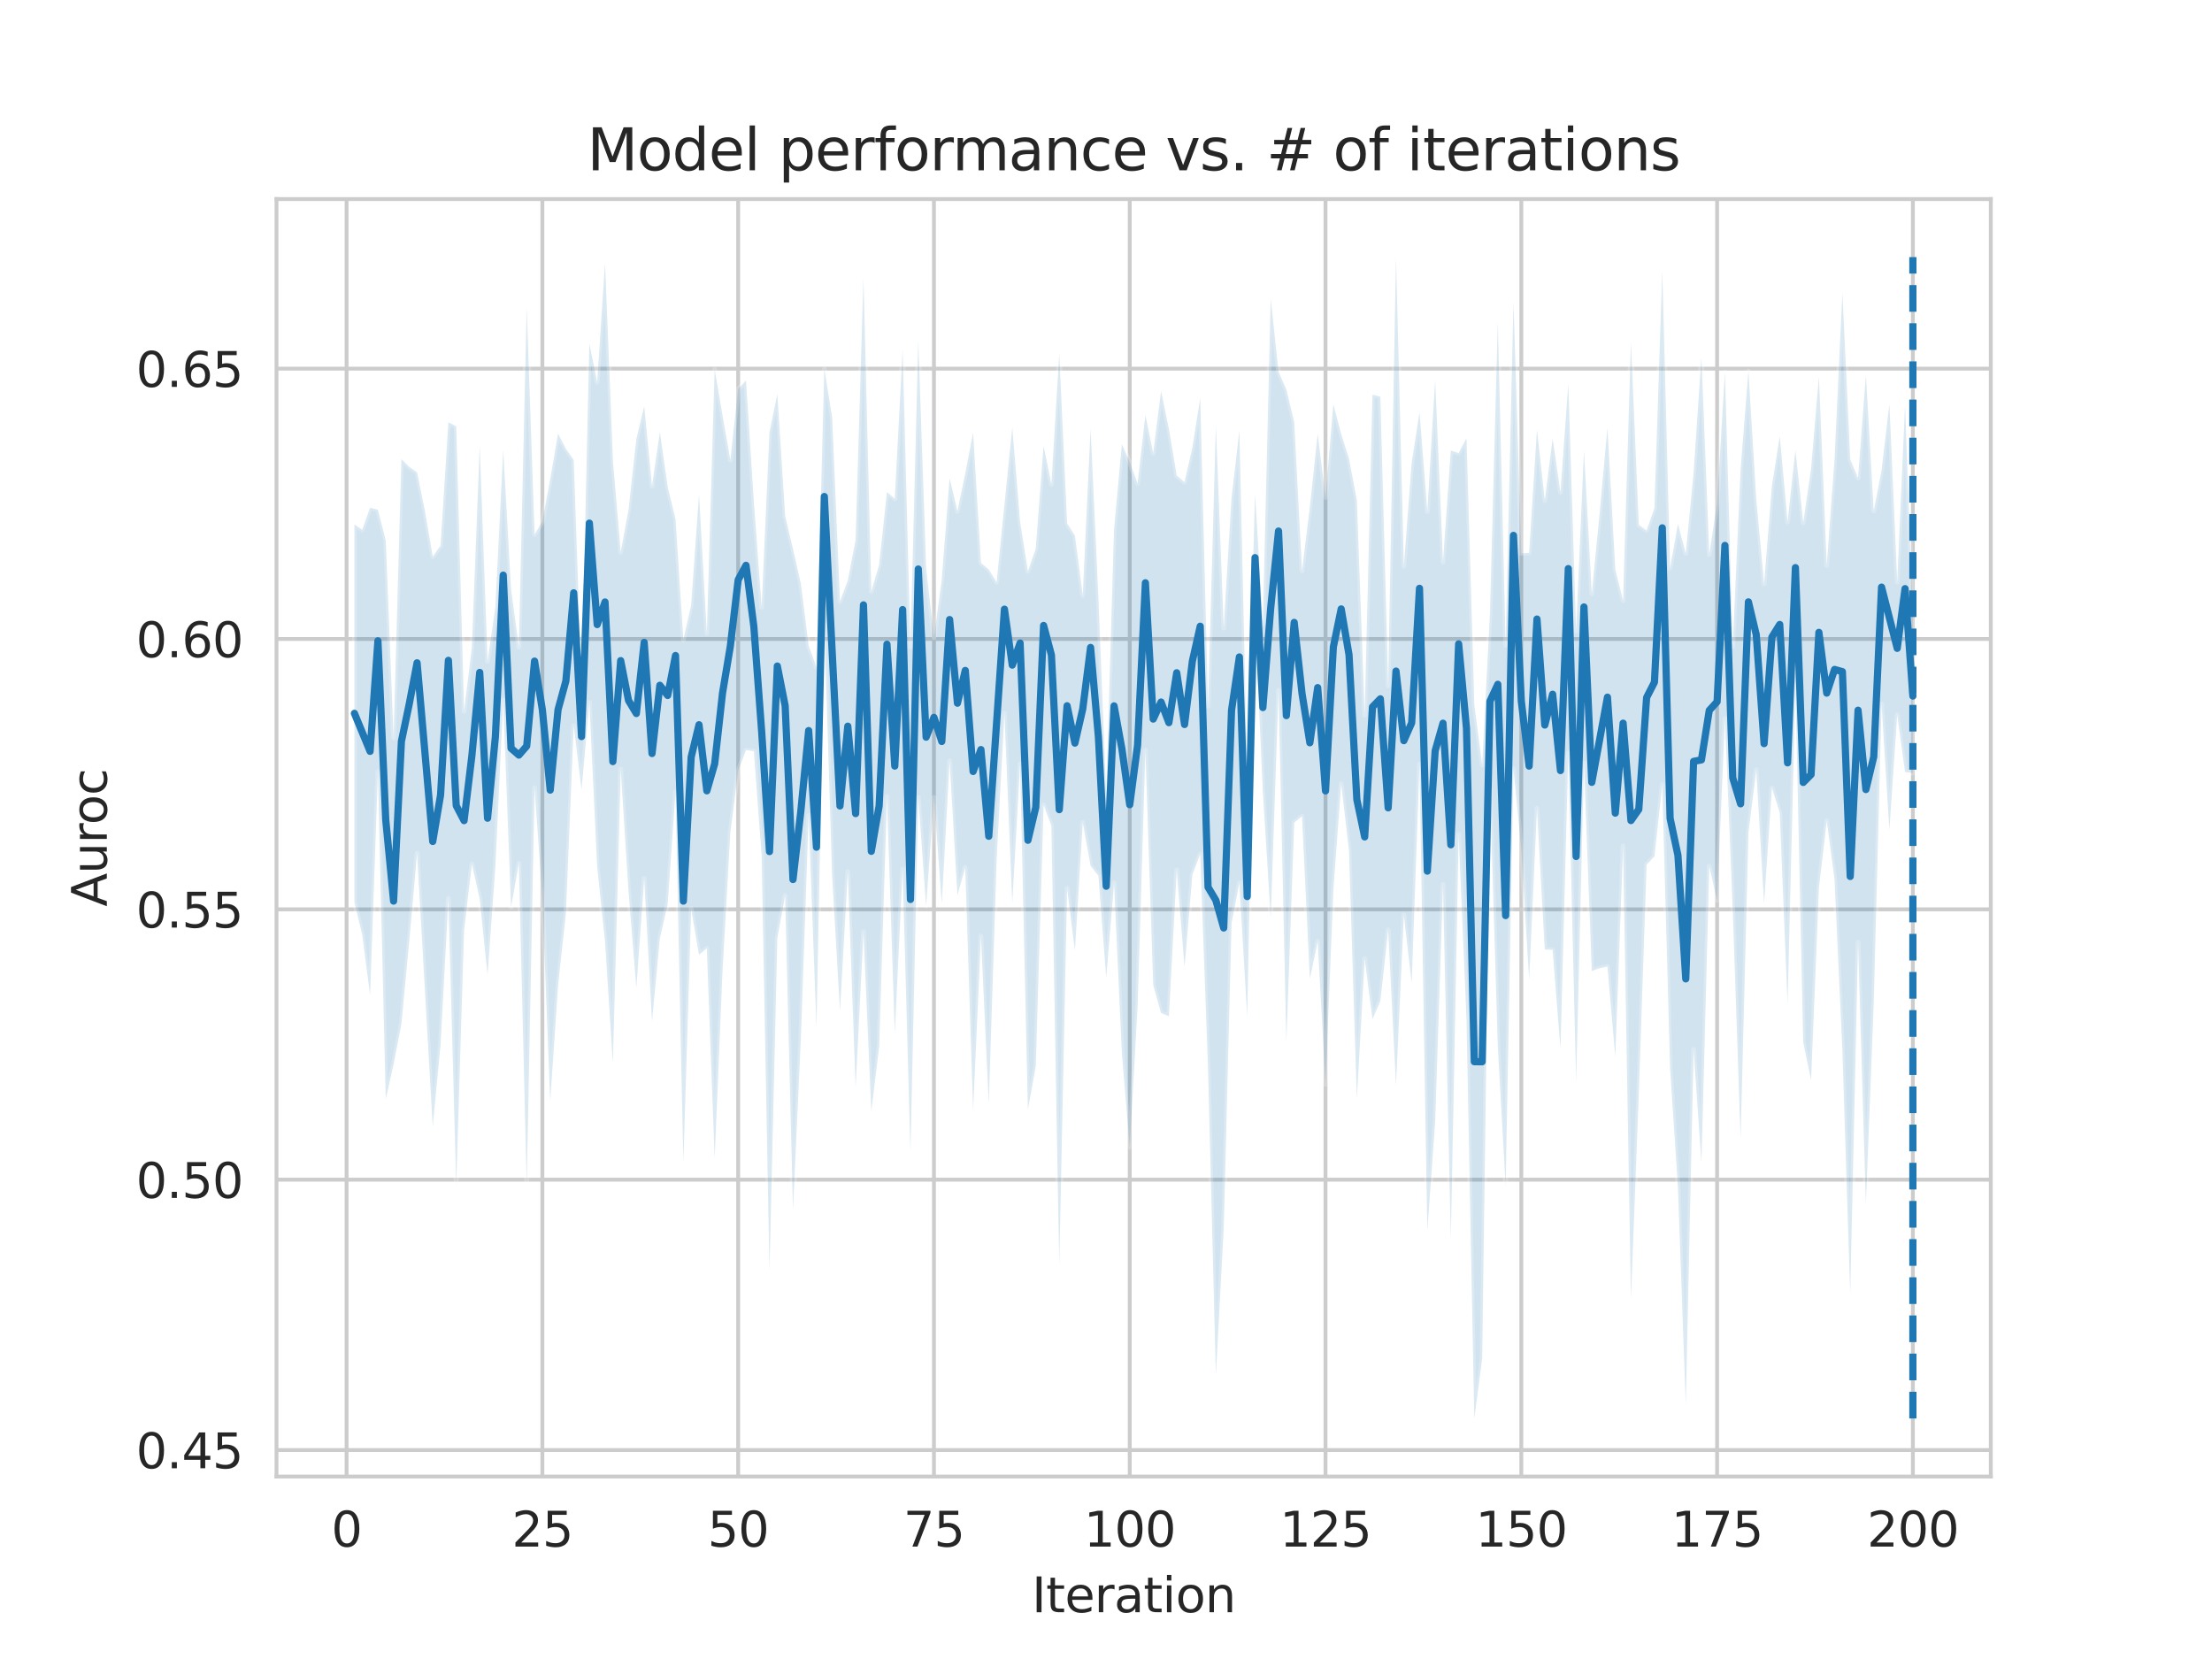 <?xml version="1.0" encoding="utf-8" standalone="no"?>
<!DOCTYPE svg PUBLIC "-//W3C//DTD SVG 1.1//EN"
  "http://www.w3.org/Graphics/SVG/1.1/DTD/svg11.dtd">
<svg xmlns:xlink="http://www.w3.org/1999/xlink" width="460.8pt" height="345.6pt" viewBox="0 0 460.8 345.6" xmlns="http://www.w3.org/2000/svg" version="1.1">
 <defs>
  <style type="text/css">*{stroke-linejoin: round; stroke-linecap: butt}</style>
 </defs>
 <g id="figure_1">
  <g id="patch_1">
   <path d="M 0 345.6 
L 460.8 345.6 
L 460.8 0 
L 0 0 
z
" style="fill: #ffffff"/>
  </g>
  <g id="axes_1">
   <g id="patch_2">
    <path d="M 57.6 307.584 
L 414.72 307.584 
L 414.72 41.472 
L 57.6 41.472 
z
" style="fill: #ffffff"/>
   </g>
   <g id="matplotlib.axis_1">
    <g id="xtick_1">
     <g id="line2d_1">
      <path d="M 72.201 307.584 
L 72.201 41.472 
" clip-path="url(#p0471c8e65a)" style="fill: none; stroke: #cccccc; stroke-width: 0.8; stroke-linecap: round"/>
     </g>
     <g id="text_1">
      <!-- 0 -->
      <g style="fill: #262626" transform="translate(69.02 322.182)scale(0.1 -0.1)">
       <defs>
        <path id="DejaVuSans-30" d="M 2034 4250 
Q 1547 4250 1301 3770 
Q 1056 3291 1056 2328 
Q 1056 1369 1301 889 
Q 1547 409 2034 409 
Q 2525 409 2770 889 
Q 3016 1369 3016 2328 
Q 3016 3291 2770 3770 
Q 2525 4250 2034 4250 
z
M 2034 4750 
Q 2819 4750 3233 4129 
Q 3647 3509 3647 2328 
Q 3647 1150 3233 529 
Q 2819 -91 2034 -91 
Q 1250 -91 836 529 
Q 422 1150 422 2328 
Q 422 3509 836 4129 
Q 1250 4750 2034 4750 
z
" transform="scale(0.016)"/>
       </defs>
       <use xlink:href="#DejaVuSans-30"/>
      </g>
     </g>
    </g>
    <g id="xtick_2">
     <g id="line2d_2">
      <path d="M 112.987 307.584 
L 112.987 41.472 
" clip-path="url(#p0471c8e65a)" style="fill: none; stroke: #cccccc; stroke-width: 0.8; stroke-linecap: round"/>
     </g>
     <g id="text_2">
      <!-- 25 -->
      <g style="fill: #262626" transform="translate(106.625 322.182)scale(0.1 -0.1)">
       <defs>
        <path id="DejaVuSans-32" d="M 1228 531 
L 3431 531 
L 3431 0 
L 469 0 
L 469 531 
Q 828 903 1448 1529 
Q 2069 2156 2228 2338 
Q 2531 2678 2651 2914 
Q 2772 3150 2772 3378 
Q 2772 3750 2511 3984 
Q 2250 4219 1831 4219 
Q 1534 4219 1204 4116 
Q 875 4013 500 3803 
L 500 4441 
Q 881 4594 1212 4672 
Q 1544 4750 1819 4750 
Q 2544 4750 2975 4387 
Q 3406 4025 3406 3419 
Q 3406 3131 3298 2873 
Q 3191 2616 2906 2266 
Q 2828 2175 2409 1742 
Q 1991 1309 1228 531 
z
" transform="scale(0.016)"/>
        <path id="DejaVuSans-35" d="M 691 4666 
L 3169 4666 
L 3169 4134 
L 1269 4134 
L 1269 2991 
Q 1406 3038 1543 3061 
Q 1681 3084 1819 3084 
Q 2600 3084 3056 2656 
Q 3513 2228 3513 1497 
Q 3513 744 3044 326 
Q 2575 -91 1722 -91 
Q 1428 -91 1123 -41 
Q 819 9 494 109 
L 494 744 
Q 775 591 1075 516 
Q 1375 441 1709 441 
Q 2250 441 2565 725 
Q 2881 1009 2881 1497 
Q 2881 1984 2565 2268 
Q 2250 2553 1709 2553 
Q 1456 2553 1204 2497 
Q 953 2441 691 2322 
L 691 4666 
z
" transform="scale(0.016)"/>
       </defs>
       <use xlink:href="#DejaVuSans-32"/>
       <use xlink:href="#DejaVuSans-35" x="63.623"/>
      </g>
     </g>
    </g>
    <g id="xtick_3">
     <g id="line2d_3">
      <path d="M 153.773 307.584 
L 153.773 41.472 
" clip-path="url(#p0471c8e65a)" style="fill: none; stroke: #cccccc; stroke-width: 0.8; stroke-linecap: round"/>
     </g>
     <g id="text_3">
      <!-- 50 -->
      <g style="fill: #262626" transform="translate(147.41 322.182)scale(0.1 -0.1)">
       <use xlink:href="#DejaVuSans-35"/>
       <use xlink:href="#DejaVuSans-30" x="63.623"/>
      </g>
     </g>
    </g>
    <g id="xtick_4">
     <g id="line2d_4">
      <path d="M 194.559 307.584 
L 194.559 41.472 
" clip-path="url(#p0471c8e65a)" style="fill: none; stroke: #cccccc; stroke-width: 0.8; stroke-linecap: round"/>
     </g>
     <g id="text_4">
      <!-- 75 -->
      <g style="fill: #262626" transform="translate(188.196 322.182)scale(0.1 -0.1)">
       <defs>
        <path id="DejaVuSans-37" d="M 525 4666 
L 3525 4666 
L 3525 4397 
L 1831 0 
L 1172 0 
L 2766 4134 
L 525 4134 
L 525 4666 
z
" transform="scale(0.016)"/>
       </defs>
       <use xlink:href="#DejaVuSans-37"/>
       <use xlink:href="#DejaVuSans-35" x="63.623"/>
      </g>
     </g>
    </g>
    <g id="xtick_5">
     <g id="line2d_5">
      <path d="M 235.344 307.584 
L 235.344 41.472 
" clip-path="url(#p0471c8e65a)" style="fill: none; stroke: #cccccc; stroke-width: 0.8; stroke-linecap: round"/>
     </g>
     <g id="text_5">
      <!-- 100 -->
      <g style="fill: #262626" transform="translate(225.801 322.182)scale(0.1 -0.1)">
       <defs>
        <path id="DejaVuSans-31" d="M 794 531 
L 1825 531 
L 1825 4091 
L 703 3866 
L 703 4441 
L 1819 4666 
L 2450 4666 
L 2450 531 
L 3481 531 
L 3481 0 
L 794 0 
L 794 531 
z
" transform="scale(0.016)"/>
       </defs>
       <use xlink:href="#DejaVuSans-31"/>
       <use xlink:href="#DejaVuSans-30" x="63.623"/>
       <use xlink:href="#DejaVuSans-30" x="127.246"/>
      </g>
     </g>
    </g>
    <g id="xtick_6">
     <g id="line2d_6">
      <path d="M 276.13 307.584 
L 276.13 41.472 
" clip-path="url(#p0471c8e65a)" style="fill: none; stroke: #cccccc; stroke-width: 0.8; stroke-linecap: round"/>
     </g>
     <g id="text_6">
      <!-- 125 -->
      <g style="fill: #262626" transform="translate(266.586 322.182)scale(0.1 -0.1)">
       <use xlink:href="#DejaVuSans-31"/>
       <use xlink:href="#DejaVuSans-32" x="63.623"/>
       <use xlink:href="#DejaVuSans-35" x="127.246"/>
      </g>
     </g>
    </g>
    <g id="xtick_7">
     <g id="line2d_7">
      <path d="M 316.916 307.584 
L 316.916 41.472 
" clip-path="url(#p0471c8e65a)" style="fill: none; stroke: #cccccc; stroke-width: 0.8; stroke-linecap: round"/>
     </g>
     <g id="text_7">
      <!-- 150 -->
      <g style="fill: #262626" transform="translate(307.372 322.182)scale(0.1 -0.1)">
       <use xlink:href="#DejaVuSans-31"/>
       <use xlink:href="#DejaVuSans-35" x="63.623"/>
       <use xlink:href="#DejaVuSans-30" x="127.246"/>
      </g>
     </g>
    </g>
    <g id="xtick_8">
     <g id="line2d_8">
      <path d="M 357.702 307.584 
L 357.702 41.472 
" clip-path="url(#p0471c8e65a)" style="fill: none; stroke: #cccccc; stroke-width: 0.8; stroke-linecap: round"/>
     </g>
     <g id="text_8">
      <!-- 175 -->
      <g style="fill: #262626" transform="translate(348.158 322.182)scale(0.1 -0.1)">
       <use xlink:href="#DejaVuSans-31"/>
       <use xlink:href="#DejaVuSans-37" x="63.623"/>
       <use xlink:href="#DejaVuSans-35" x="127.246"/>
      </g>
     </g>
    </g>
    <g id="xtick_9">
     <g id="line2d_9">
      <path d="M 398.487 307.584 
L 398.487 41.472 
" clip-path="url(#p0471c8e65a)" style="fill: none; stroke: #cccccc; stroke-width: 0.8; stroke-linecap: round"/>
     </g>
     <g id="text_9">
      <!-- 200 -->
      <g style="fill: #262626" transform="translate(388.944 322.182)scale(0.1 -0.1)">
       <use xlink:href="#DejaVuSans-32"/>
       <use xlink:href="#DejaVuSans-30" x="63.623"/>
       <use xlink:href="#DejaVuSans-30" x="127.246"/>
      </g>
     </g>
    </g>
    <g id="text_10">
     <!-- Iteration -->
     <g style="fill: #262626" transform="translate(214.951 335.861)scale(0.1 -0.1)">
      <defs>
       <path id="DejaVuSans-49" d="M 628 4666 
L 1259 4666 
L 1259 0 
L 628 0 
L 628 4666 
z
" transform="scale(0.016)"/>
       <path id="DejaVuSans-74" d="M 1172 4494 
L 1172 3500 
L 2356 3500 
L 2356 3053 
L 1172 3053 
L 1172 1153 
Q 1172 725 1289 603 
Q 1406 481 1766 481 
L 2356 481 
L 2356 0 
L 1766 0 
Q 1100 0 847 248 
Q 594 497 594 1153 
L 594 3053 
L 172 3053 
L 172 3500 
L 594 3500 
L 594 4494 
L 1172 4494 
z
" transform="scale(0.016)"/>
       <path id="DejaVuSans-65" d="M 3597 1894 
L 3597 1613 
L 953 1613 
Q 991 1019 1311 708 
Q 1631 397 2203 397 
Q 2534 397 2845 478 
Q 3156 559 3463 722 
L 3463 178 
Q 3153 47 2828 -22 
Q 2503 -91 2169 -91 
Q 1331 -91 842 396 
Q 353 884 353 1716 
Q 353 2575 817 3079 
Q 1281 3584 2069 3584 
Q 2775 3584 3186 3129 
Q 3597 2675 3597 1894 
z
M 3022 2063 
Q 3016 2534 2758 2815 
Q 2500 3097 2075 3097 
Q 1594 3097 1305 2825 
Q 1016 2553 972 2059 
L 3022 2063 
z
" transform="scale(0.016)"/>
       <path id="DejaVuSans-72" d="M 2631 2963 
Q 2534 3019 2420 3045 
Q 2306 3072 2169 3072 
Q 1681 3072 1420 2755 
Q 1159 2438 1159 1844 
L 1159 0 
L 581 0 
L 581 3500 
L 1159 3500 
L 1159 2956 
Q 1341 3275 1631 3429 
Q 1922 3584 2338 3584 
Q 2397 3584 2469 3576 
Q 2541 3569 2628 3553 
L 2631 2963 
z
" transform="scale(0.016)"/>
       <path id="DejaVuSans-61" d="M 2194 1759 
Q 1497 1759 1228 1600 
Q 959 1441 959 1056 
Q 959 750 1161 570 
Q 1363 391 1709 391 
Q 2188 391 2477 730 
Q 2766 1069 2766 1631 
L 2766 1759 
L 2194 1759 
z
M 3341 1997 
L 3341 0 
L 2766 0 
L 2766 531 
Q 2569 213 2275 61 
Q 1981 -91 1556 -91 
Q 1019 -91 701 211 
Q 384 513 384 1019 
Q 384 1609 779 1909 
Q 1175 2209 1959 2209 
L 2766 2209 
L 2766 2266 
Q 2766 2663 2505 2880 
Q 2244 3097 1772 3097 
Q 1472 3097 1187 3025 
Q 903 2953 641 2809 
L 641 3341 
Q 956 3463 1253 3523 
Q 1550 3584 1831 3584 
Q 2591 3584 2966 3190 
Q 3341 2797 3341 1997 
z
" transform="scale(0.016)"/>
       <path id="DejaVuSans-69" d="M 603 3500 
L 1178 3500 
L 1178 0 
L 603 0 
L 603 3500 
z
M 603 4863 
L 1178 4863 
L 1178 4134 
L 603 4134 
L 603 4863 
z
" transform="scale(0.016)"/>
       <path id="DejaVuSans-6f" d="M 1959 3097 
Q 1497 3097 1228 2736 
Q 959 2375 959 1747 
Q 959 1119 1226 758 
Q 1494 397 1959 397 
Q 2419 397 2687 759 
Q 2956 1122 2956 1747 
Q 2956 2369 2687 2733 
Q 2419 3097 1959 3097 
z
M 1959 3584 
Q 2709 3584 3137 3096 
Q 3566 2609 3566 1747 
Q 3566 888 3137 398 
Q 2709 -91 1959 -91 
Q 1206 -91 779 398 
Q 353 888 353 1747 
Q 353 2609 779 3096 
Q 1206 3584 1959 3584 
z
" transform="scale(0.016)"/>
       <path id="DejaVuSans-6e" d="M 3513 2113 
L 3513 0 
L 2938 0 
L 2938 2094 
Q 2938 2591 2744 2837 
Q 2550 3084 2163 3084 
Q 1697 3084 1428 2787 
Q 1159 2491 1159 1978 
L 1159 0 
L 581 0 
L 581 3500 
L 1159 3500 
L 1159 2956 
Q 1366 3272 1645 3428 
Q 1925 3584 2291 3584 
Q 2894 3584 3203 3211 
Q 3513 2838 3513 2113 
z
" transform="scale(0.016)"/>
      </defs>
      <use xlink:href="#DejaVuSans-49"/>
      <use xlink:href="#DejaVuSans-74" x="29.492"/>
      <use xlink:href="#DejaVuSans-65" x="68.701"/>
      <use xlink:href="#DejaVuSans-72" x="130.225"/>
      <use xlink:href="#DejaVuSans-61" x="171.338"/>
      <use xlink:href="#DejaVuSans-74" x="232.617"/>
      <use xlink:href="#DejaVuSans-69" x="271.826"/>
      <use xlink:href="#DejaVuSans-6f" x="299.609"/>
      <use xlink:href="#DejaVuSans-6e" x="360.791"/>
     </g>
    </g>
   </g>
   <g id="matplotlib.axis_2">
    <g id="ytick_1">
     <g id="line2d_10">
      <path d="M 57.6 302.066 
L 414.72 302.066 
" clip-path="url(#p0471c8e65a)" style="fill: none; stroke: #cccccc; stroke-width: 0.8; stroke-linecap: round"/>
     </g>
     <g id="text_11">
      <!-- 0.45 -->
      <g style="fill: #262626" transform="translate(28.334 305.865)scale(0.1 -0.1)">
       <defs>
        <path id="DejaVuSans-2e" d="M 684 794 
L 1344 794 
L 1344 0 
L 684 0 
L 684 794 
z
" transform="scale(0.016)"/>
        <path id="DejaVuSans-34" d="M 2419 4116 
L 825 1625 
L 2419 1625 
L 2419 4116 
z
M 2253 4666 
L 3047 4666 
L 3047 1625 
L 3713 1625 
L 3713 1100 
L 3047 1100 
L 3047 0 
L 2419 0 
L 2419 1100 
L 313 1100 
L 313 1709 
L 2253 4666 
z
" transform="scale(0.016)"/>
       </defs>
       <use xlink:href="#DejaVuSans-30"/>
       <use xlink:href="#DejaVuSans-2e" x="63.623"/>
       <use xlink:href="#DejaVuSans-34" x="95.41"/>
       <use xlink:href="#DejaVuSans-35" x="159.033"/>
      </g>
     </g>
    </g>
    <g id="ytick_2">
     <g id="line2d_11">
      <path d="M 57.6 245.748 
L 414.72 245.748 
" clip-path="url(#p0471c8e65a)" style="fill: none; stroke: #cccccc; stroke-width: 0.8; stroke-linecap: round"/>
     </g>
     <g id="text_12">
      <!-- 0.50 -->
      <g style="fill: #262626" transform="translate(28.334 249.547)scale(0.1 -0.1)">
       <use xlink:href="#DejaVuSans-30"/>
       <use xlink:href="#DejaVuSans-2e" x="63.623"/>
       <use xlink:href="#DejaVuSans-35" x="95.41"/>
       <use xlink:href="#DejaVuSans-30" x="159.033"/>
      </g>
     </g>
    </g>
    <g id="ytick_3">
     <g id="line2d_12">
      <path d="M 57.6 189.431 
L 414.72 189.431 
" clip-path="url(#p0471c8e65a)" style="fill: none; stroke: #cccccc; stroke-width: 0.8; stroke-linecap: round"/>
     </g>
     <g id="text_13">
      <!-- 0.55 -->
      <g style="fill: #262626" transform="translate(28.334 193.23)scale(0.1 -0.1)">
       <use xlink:href="#DejaVuSans-30"/>
       <use xlink:href="#DejaVuSans-2e" x="63.623"/>
       <use xlink:href="#DejaVuSans-35" x="95.41"/>
       <use xlink:href="#DejaVuSans-35" x="159.033"/>
      </g>
     </g>
    </g>
    <g id="ytick_4">
     <g id="line2d_13">
      <path d="M 57.6 133.113 
L 414.72 133.113 
" clip-path="url(#p0471c8e65a)" style="fill: none; stroke: #cccccc; stroke-width: 0.8; stroke-linecap: round"/>
     </g>
     <g id="text_14">
      <!-- 0.60 -->
      <g style="fill: #262626" transform="translate(28.334 136.913)scale(0.1 -0.1)">
       <defs>
        <path id="DejaVuSans-36" d="M 2113 2584 
Q 1688 2584 1439 2293 
Q 1191 2003 1191 1497 
Q 1191 994 1439 701 
Q 1688 409 2113 409 
Q 2538 409 2786 701 
Q 3034 994 3034 1497 
Q 3034 2003 2786 2293 
Q 2538 2584 2113 2584 
z
M 3366 4563 
L 3366 3988 
Q 3128 4100 2886 4159 
Q 2644 4219 2406 4219 
Q 1781 4219 1451 3797 
Q 1122 3375 1075 2522 
Q 1259 2794 1537 2939 
Q 1816 3084 2150 3084 
Q 2853 3084 3261 2657 
Q 3669 2231 3669 1497 
Q 3669 778 3244 343 
Q 2819 -91 2113 -91 
Q 1303 -91 875 529 
Q 447 1150 447 2328 
Q 447 3434 972 4092 
Q 1497 4750 2381 4750 
Q 2619 4750 2861 4703 
Q 3103 4656 3366 4563 
z
" transform="scale(0.016)"/>
       </defs>
       <use xlink:href="#DejaVuSans-30"/>
       <use xlink:href="#DejaVuSans-2e" x="63.623"/>
       <use xlink:href="#DejaVuSans-36" x="95.41"/>
       <use xlink:href="#DejaVuSans-30" x="159.033"/>
      </g>
     </g>
    </g>
    <g id="ytick_5">
     <g id="line2d_14">
      <path d="M 57.6 76.796 
L 414.72 76.796 
" clip-path="url(#p0471c8e65a)" style="fill: none; stroke: #cccccc; stroke-width: 0.8; stroke-linecap: round"/>
     </g>
     <g id="text_15">
      <!-- 0.65 -->
      <g style="fill: #262626" transform="translate(28.334 80.595)scale(0.1 -0.1)">
       <use xlink:href="#DejaVuSans-30"/>
       <use xlink:href="#DejaVuSans-2e" x="63.623"/>
       <use xlink:href="#DejaVuSans-36" x="95.41"/>
       <use xlink:href="#DejaVuSans-35" x="159.033"/>
      </g>
     </g>
    </g>
    <g id="text_16">
     <!-- Auroc -->
     <g style="fill: #262626" transform="translate(22.255 188.869)rotate(-90)scale(0.1 -0.1)">
      <defs>
       <path id="DejaVuSans-41" d="M 2188 4044 
L 1331 1722 
L 3047 1722 
L 2188 4044 
z
M 1831 4666 
L 2547 4666 
L 4325 0 
L 3669 0 
L 3244 1197 
L 1141 1197 
L 716 0 
L 50 0 
L 1831 4666 
z
" transform="scale(0.016)"/>
       <path id="DejaVuSans-75" d="M 544 1381 
L 544 3500 
L 1119 3500 
L 1119 1403 
Q 1119 906 1312 657 
Q 1506 409 1894 409 
Q 2359 409 2629 706 
Q 2900 1003 2900 1516 
L 2900 3500 
L 3475 3500 
L 3475 0 
L 2900 0 
L 2900 538 
Q 2691 219 2414 64 
Q 2138 -91 1772 -91 
Q 1169 -91 856 284 
Q 544 659 544 1381 
z
M 1991 3584 
L 1991 3584 
z
" transform="scale(0.016)"/>
       <path id="DejaVuSans-63" d="M 3122 3366 
L 3122 2828 
Q 2878 2963 2633 3030 
Q 2388 3097 2138 3097 
Q 1578 3097 1268 2742 
Q 959 2388 959 1747 
Q 959 1106 1268 751 
Q 1578 397 2138 397 
Q 2388 397 2633 464 
Q 2878 531 3122 666 
L 3122 134 
Q 2881 22 2623 -34 
Q 2366 -91 2075 -91 
Q 1284 -91 818 406 
Q 353 903 353 1747 
Q 353 2603 823 3093 
Q 1294 3584 2113 3584 
Q 2378 3584 2631 3529 
Q 2884 3475 3122 3366 
z
" transform="scale(0.016)"/>
      </defs>
      <use xlink:href="#DejaVuSans-41"/>
      <use xlink:href="#DejaVuSans-75" x="68.408"/>
      <use xlink:href="#DejaVuSans-72" x="131.787"/>
      <use xlink:href="#DejaVuSans-6f" x="170.65"/>
      <use xlink:href="#DejaVuSans-63" x="231.832"/>
     </g>
    </g>
   </g>
   <g id="PolyCollection_1">
    <defs>
     <path id="med675b96dc" d="M 73.833 -236.334 
L 73.833 -157.668 
L 75.464 -150.851 
L 77.096 -138.334 
L 78.727 -184.814 
L 80.358 -116.678 
L 81.99 -123.884 
L 83.621 -132.345 
L 85.253 -149.581 
L 86.884 -167.855 
L 88.516 -139.441 
L 90.147 -110.951 
L 91.778 -128.031 
L 93.41 -158.459 
L 95.041 -98.761 
L 96.673 -151.881 
L 98.304 -165.633 
L 99.936 -158.339 
L 101.567 -142.511 
L 103.198 -165.179 
L 104.83 -199.725 
L 106.461 -156.638 
L 108.093 -165.826 
L 109.724 -98.774 
L 111.356 -181.502 
L 112.987 -158.467 
L 114.618 -116.271 
L 116.25 -140.276 
L 117.881 -155.357 
L 119.513 -194.432 
L 121.144 -181.138 
L 122.776 -199.257 
L 124.407 -165.025 
L 126.038 -149.568 
L 127.67 -124.151 
L 129.301 -185.381 
L 130.933 -160.021 
L 132.564 -139.801 
L 134.196 -162.613 
L 135.827 -132.91 
L 137.458 -150.113 
L 139.09 -157.277 
L 140.721 -180.653 
L 142.353 -103.419 
L 143.984 -156.284 
L 145.616 -146.717 
L 147.247 -148.052 
L 148.879 -104.339 
L 150.51 -143.334 
L 152.141 -172.189 
L 153.773 -185.048 
L 155.404 -189.331 
L 157.036 -189.114 
L 158.667 -167.362 
L 160.299 -80.909 
L 161.93 -150.212 
L 163.561 -159.071 
L 165.193 -93.546 
L 166.824 -129.148 
L 168.456 -175.72 
L 170.087 -131.616 
L 171.719 -215.558 
L 173.35 -163.242 
L 174.981 -135.092 
L 176.613 -163.99 
L 178.244 -119.122 
L 179.876 -151.484 
L 181.507 -114.126 
L 183.139 -127.507 
L 184.77 -179.7 
L 186.401 -130.34 
L 188.033 -164.562 
L 189.664 -105.587 
L 191.296 -179.462 
L 192.927 -156.869 
L 194.559 -179.491 
L 196.19 -157.413 
L 197.821 -187.115 
L 199.453 -159.118 
L 201.084 -164.906 
L 202.716 -114.338 
L 204.347 -150.573 
L 205.979 -115.799 
L 207.61 -166.569 
L 209.241 -197.054 
L 210.873 -157.546 
L 212.504 -186.446 
L 214.136 -114.524 
L 215.767 -123.533 
L 217.399 -177.93 
L 219.03 -173.574 
L 220.661 -82.026 
L 222.293 -160.548 
L 223.924 -147.59 
L 225.556 -174.27 
L 227.187 -165.254 
L 228.819 -163.143 
L 230.45 -141.973 
L 232.081 -161.688 
L 233.713 -126.138 
L 235.344 -106.627 
L 236.976 -135.823 
L 238.607 -189.31 
L 240.239 -140.415 
L 241.87 -134.575 
L 243.501 -133.888 
L 245.133 -164.363 
L 246.764 -144.201 
L 248.396 -163.42 
L 250.027 -167.677 
L 251.659 -123.056 
L 253.29 -59.202 
L 254.921 -89.789 
L 256.553 -153.369 
L 258.184 -161.64 
L 259.816 -133.877 
L 261.447 -216.209 
L 263.079 -180.697 
L 264.71 -154.51 
L 266.341 -201.796 
L 267.973 -128.612 
L 269.604 -174.238 
L 271.236 -175.57 
L 272.867 -141.725 
L 274.499 -149.494 
L 276.13 -119.699 
L 277.761 -160.29 
L 279.393 -182.342 
L 281.024 -168.401 
L 282.656 -116.742 
L 284.287 -145.907 
L 285.919 -133.31 
L 287.55 -137.083 
L 289.181 -151.885 
L 290.813 -119.569 
L 292.444 -154.996 
L 294.076 -140.867 
L 295.707 -186.412 
L 297.339 -89.251 
L 298.97 -111.983 
L 300.601 -161.362 
L 302.233 -87.498 
L 303.864 -171.724 
L 305.496 -133.441 
L 307.127 -50.112 
L 308.759 -62.596 
L 310.39 -181.261 
L 312.021 -127.618 
L 313.653 -98.572 
L 315.284 -185.463 
L 316.916 -168.737 
L 318.547 -141.568 
L 320.179 -177.219 
L 321.81 -147.796 
L 323.441 -147.735 
L 325.073 -127.167 
L 326.704 -188.682 
L 328.336 -120.237 
L 329.967 -186.646 
L 331.599 -143.323 
L 333.23 -143.901 
L 334.862 -144.252 
L 336.493 -125.485 
L 338.124 -169.413 
L 339.756 -75.037 
L 341.387 -117.713 
L 343.019 -165.479 
L 344.65 -167.219 
L 346.282 -182.098 
L 347.913 -123.02 
L 349.544 -98.408 
L 351.176 -53.06 
L 352.807 -126.977 
L 354.439 -103.398 
L 356.07 -165.131 
L 357.702 -158.025 
L 359.333 -195.893 
L 360.964 -156.157 
L 362.596 -108.514 
L 364.227 -172.155 
L 365.859 -185.237 
L 367.49 -157.41 
L 369.122 -181.462 
L 370.753 -176.336 
L 372.384 -136.485 
L 374.016 -202.906 
L 375.647 -128.495 
L 377.279 -120.621 
L 378.91 -160.649 
L 380.542 -174.625 
L 382.173 -162.399 
L 383.804 -126.808 
L 385.436 -76.139 
L 387.067 -149.305 
L 388.699 -94.816 
L 390.33 -136.77 
L 391.962 -198.98 
L 393.593 -172.713 
L 395.224 -196.725 
L 396.856 -184.773 
L 398.487 -184.563 
L 398.487 -216.629 
L 398.487 -216.629 
L 396.856 -261.173 
L 395.224 -224.351 
L 393.593 -261.38 
L 391.962 -247.601 
L 390.33 -239.116 
L 388.699 -267.432 
L 387.067 -245.997 
L 385.436 -249.894 
L 383.804 -284.558 
L 382.173 -249.883 
L 380.542 -227.802 
L 378.91 -267.083 
L 377.279 -247.878 
L 375.647 -236.711 
L 374.016 -251.797 
L 372.384 -236.883 
L 370.753 -254.686 
L 369.122 -244.3 
L 367.49 -223.974 
L 365.859 -241.524 
L 364.227 -268.284 
L 362.596 -247.776 
L 360.964 -210.948 
L 359.333 -268.063 
L 357.702 -240.795 
L 356.07 -230.088 
L 354.439 -271.201 
L 352.807 -247.009 
L 351.176 -230.299 
L 349.544 -236.44 
L 347.913 -227.262 
L 346.282 -289.178 
L 344.65 -239.741 
L 343.019 -235.098 
L 341.387 -236.259 
L 339.756 -274.287 
L 338.124 -220.49 
L 336.493 -226.939 
L 334.862 -256.488 
L 333.23 -238.606 
L 331.599 -221.929 
L 329.967 -251.669 
L 328.336 -214.124 
L 326.704 -265.613 
L 325.073 -242.99 
L 323.441 -254.22 
L 321.81 -241.322 
L 320.179 -256.056 
L 318.547 -230.447 
L 316.916 -230.295 
L 315.284 -282.678 
L 313.653 -211.169 
L 312.021 -278.467 
L 310.39 -217.819 
L 308.759 -186.234 
L 307.127 -198.748 
L 305.496 -254.317 
L 303.864 -251.21 
L 302.233 -251.732 
L 300.601 -228.526 
L 298.97 -266.406 
L 297.339 -239.007 
L 295.707 -259.672 
L 294.076 -249.149 
L 292.444 -227.619 
L 290.813 -292.032 
L 289.181 -202.74 
L 287.55 -262.963 
L 285.919 -263.376 
L 284.287 -196.6 
L 282.656 -241.344 
L 281.024 -250.019 
L 279.393 -255.166 
L 277.761 -261.363 
L 276.13 -241.977 
L 274.499 -255.221 
L 272.867 -240.004 
L 271.236 -226.663 
L 269.604 -257.643 
L 267.973 -264.428 
L 266.341 -268.152 
L 264.71 -283.36 
L 263.079 -215.708 
L 261.447 -242.654 
L 259.816 -183.782 
L 258.184 -255.85 
L 256.553 -241.886 
L 254.921 -214.78 
L 253.29 -256.899 
L 251.659 -198.521 
L 250.027 -262.614 
L 248.396 -252.374 
L 246.764 -245.145 
L 245.133 -246.537 
L 243.501 -256.221 
L 241.87 -264.13 
L 240.239 -251.196 
L 238.607 -259.077 
L 236.976 -244.884 
L 235.344 -249.302 
L 233.713 -253.045 
L 232.081 -235.409 
L 230.45 -179.992 
L 228.819 -221.028 
L 227.187 -256.2 
L 225.556 -221.559 
L 223.924 -234.003 
L 222.293 -236.607 
L 220.661 -271.845 
L 219.03 -244.714 
L 217.399 -252.673 
L 215.767 -231.28 
L 214.136 -226.592 
L 212.504 -236.843 
L 210.873 -256.543 
L 209.241 -240.342 
L 207.61 -224.303 
L 205.979 -226.976 
L 204.347 -228.329 
L 202.716 -255.436 
L 201.084 -246.963 
L 199.453 -239.105 
L 197.821 -245.957 
L 196.19 -224.853 
L 194.559 -212.822 
L 192.927 -227.2 
L 191.296 -274.659 
L 189.664 -210.868 
L 188.033 -272.657 
L 186.401 -241.684 
L 184.77 -243.095 
L 183.139 -227.909 
L 181.507 -222.382 
L 179.876 -287.698 
L 178.244 -233.106 
L 176.613 -224.662 
L 174.981 -220.318 
L 173.35 -258.624 
L 171.719 -268.782 
L 170.087 -206.604 
L 168.456 -211.093 
L 166.824 -224.022 
L 165.193 -231.205 
L 163.561 -238.085 
L 161.93 -263.493 
L 160.299 -255.495 
L 158.667 -219.089 
L 157.036 -241.081 
L 155.404 -266.335 
L 153.773 -264.552 
L 152.141 -249.769 
L 150.51 -259.052 
L 148.879 -268.628 
L 147.247 -213.663 
L 145.616 -242.53 
L 143.984 -219.527 
L 142.353 -212.341 
L 140.721 -237.432 
L 139.09 -244.167 
L 137.458 -255.575 
L 135.827 -244.344 
L 134.196 -260.949 
L 132.564 -254.121 
L 130.933 -239.328 
L 129.301 -230.581 
L 127.67 -249.75 
L 126.038 -290.818 
L 124.407 -265.958 
L 122.776 -273.998 
L 121.144 -203.181 
L 119.513 -249.777 
L 117.881 -252.105 
L 116.25 -255.246 
L 114.618 -245.74 
L 112.987 -236.949 
L 111.356 -234.26 
L 109.724 -281.588 
L 108.093 -210.776 
L 106.461 -222.81 
L 104.83 -251.85 
L 103.198 -219.139 
L 101.567 -207.796 
L 99.936 -252.704 
L 98.304 -210.757 
L 96.673 -197.416 
L 95.041 -256.783 
L 93.41 -257.619 
L 91.778 -231.92 
L 90.147 -229.656 
L 88.516 -239.136 
L 86.884 -247.192 
L 85.253 -248.328 
L 83.621 -249.95 
L 81.99 -191.885 
L 80.358 -232.988 
L 78.727 -239.405 
L 77.096 -239.824 
L 75.464 -235.226 
L 73.833 -236.334 
z
" style="stroke: #ffffff; stroke-opacity: 0.2"/>
    </defs>
    <g clip-path="url(#p0471c8e65a)">
     <use xlink:href="#med675b96dc" x="0" y="345.6" style="fill: #1f77b4; fill-opacity: 0.2; stroke: #ffffff; stroke-opacity: 0.2"/>
    </g>
   </g>
   <g id="line2d_15">
    <path d="M 73.833 148.599 
L 77.096 156.521 
L 78.727 133.49 
L 80.358 170.767 
L 81.99 187.715 
L 83.621 154.453 
L 85.253 146.646 
L 86.884 138.076 
L 90.147 175.297 
L 91.778 165.625 
L 93.41 137.561 
L 95.041 167.828 
L 96.673 170.952 
L 98.304 157.405 
L 99.936 140.079 
L 101.567 170.446 
L 103.198 153.441 
L 104.83 119.813 
L 106.461 155.876 
L 108.093 157.299 
L 109.724 155.419 
L 111.356 137.719 
L 112.987 147.892 
L 114.618 164.594 
L 116.25 147.839 
L 117.881 141.869 
L 119.513 123.496 
L 121.144 153.44 
L 122.776 108.973 
L 124.407 130.109 
L 126.038 125.407 
L 127.67 158.649 
L 129.301 137.619 
L 130.933 145.925 
L 132.564 148.639 
L 134.196 133.819 
L 135.827 156.973 
L 137.458 142.756 
L 139.09 144.878 
L 140.721 136.557 
L 142.353 187.72 
L 143.984 157.695 
L 145.616 150.976 
L 147.247 164.742 
L 148.879 159.117 
L 150.51 144.407 
L 152.141 134.621 
L 153.773 120.8 
L 155.404 117.767 
L 157.036 130.502 
L 158.667 152.374 
L 160.299 177.398 
L 161.93 138.747 
L 163.561 147.022 
L 165.193 183.224 
L 166.824 169.015 
L 168.456 152.193 
L 170.087 176.49 
L 171.719 103.43 
L 174.981 167.895 
L 176.613 151.274 
L 178.244 169.486 
L 179.876 126.009 
L 181.507 177.346 
L 183.139 167.892 
L 184.77 134.203 
L 186.401 159.588 
L 188.033 126.991 
L 189.664 187.372 
L 191.296 118.54 
L 192.927 153.566 
L 194.559 149.444 
L 196.19 154.467 
L 197.821 129.064 
L 199.453 146.489 
L 201.084 139.666 
L 202.716 160.713 
L 204.347 156.149 
L 205.979 174.213 
L 209.241 126.902 
L 210.873 138.555 
L 212.504 133.956 
L 214.136 175.042 
L 215.767 168.193 
L 217.399 130.299 
L 219.03 136.456 
L 220.661 168.664 
L 222.293 147.023 
L 223.924 154.803 
L 225.556 147.686 
L 227.187 134.873 
L 228.819 153.514 
L 230.45 184.617 
L 232.081 147.052 
L 233.713 156.009 
L 235.344 167.636 
L 236.976 155.247 
L 238.607 121.407 
L 240.239 149.795 
L 241.87 146.248 
L 243.501 150.546 
L 245.133 140.15 
L 246.764 150.927 
L 248.396 137.703 
L 250.027 130.455 
L 251.659 184.811 
L 253.29 187.55 
L 254.921 193.315 
L 256.553 147.972 
L 258.184 136.855 
L 259.816 186.77 
L 261.447 116.168 
L 263.079 147.397 
L 264.71 126.665 
L 266.341 110.626 
L 267.973 149.08 
L 269.604 129.66 
L 271.236 144.483 
L 272.867 154.735 
L 274.499 143.243 
L 276.13 164.762 
L 277.761 134.774 
L 279.393 126.846 
L 281.024 136.39 
L 282.656 166.557 
L 284.287 174.346 
L 285.919 147.257 
L 287.55 145.577 
L 289.181 168.288 
L 290.813 139.799 
L 292.444 154.292 
L 294.076 150.592 
L 295.707 122.558 
L 297.339 181.471 
L 298.97 156.405 
L 300.601 150.656 
L 302.233 175.985 
L 303.864 134.133 
L 305.496 151.721 
L 307.127 221.17 
L 308.759 221.185 
L 310.39 146.06 
L 312.021 142.558 
L 313.653 190.73 
L 315.284 111.53 
L 316.916 146.084 
L 318.547 159.592 
L 320.179 128.963 
L 321.81 151.041 
L 323.441 144.623 
L 325.073 160.521 
L 326.704 118.453 
L 328.336 178.42 
L 329.967 126.442 
L 331.599 162.974 
L 334.862 145.23 
L 336.493 169.388 
L 338.124 150.649 
L 339.756 170.938 
L 341.387 168.614 
L 343.019 145.311 
L 344.65 142.12 
L 346.282 109.962 
L 347.913 170.459 
L 349.544 178.176 
L 351.176 203.92 
L 352.807 158.607 
L 354.439 158.3 
L 356.07 147.991 
L 357.702 146.19 
L 359.333 113.622 
L 360.964 162.048 
L 362.596 167.455 
L 364.227 125.38 
L 365.859 132.219 
L 367.49 154.908 
L 369.122 132.719 
L 370.753 130.089 
L 372.384 158.916 
L 374.016 118.249 
L 375.647 162.997 
L 377.279 161.351 
L 378.91 131.734 
L 380.542 144.387 
L 382.173 139.459 
L 383.804 139.917 
L 385.436 182.584 
L 387.067 147.949 
L 388.699 164.476 
L 390.33 157.657 
L 391.962 122.309 
L 395.224 135.062 
L 396.856 122.627 
L 398.487 145.004 
L 398.487 145.004 
" clip-path="url(#p0471c8e65a)" style="fill: none; stroke: #1f77b4; stroke-width: 1.5; stroke-linecap: round"/>
   </g>
   <g id="LineCollection_1">
    <path d="M 398.487 295.488 
L 398.487 53.568 
" clip-path="url(#p0471c8e65a)" style="fill: none; stroke-dasharray: 5.55,2.4; stroke-dashoffset: 0; stroke: #1f77b4; stroke-width: 1.5"/>
   </g>
   <g id="patch_3">
    <path d="M 57.6 307.584 
L 57.6 41.472 
" style="fill: none; stroke: #cccccc; stroke-width: 0.8; stroke-linejoin: miter; stroke-linecap: square"/>
   </g>
   <g id="patch_4">
    <path d="M 414.72 307.584 
L 414.72 41.472 
" style="fill: none; stroke: #cccccc; stroke-width: 0.8; stroke-linejoin: miter; stroke-linecap: square"/>
   </g>
   <g id="patch_5">
    <path d="M 57.6 307.584 
L 414.72 307.584 
" style="fill: none; stroke: #cccccc; stroke-width: 0.8; stroke-linejoin: miter; stroke-linecap: square"/>
   </g>
   <g id="patch_6">
    <path d="M 57.6 41.472 
L 414.72 41.472 
" style="fill: none; stroke: #cccccc; stroke-width: 0.8; stroke-linejoin: miter; stroke-linecap: square"/>
   </g>
   <g id="text_17">
    <!-- Model performance vs. # of iterations -->
    <g style="fill: #262626" transform="translate(122.315 35.472)scale(0.12 -0.12)">
     <defs>
      <path id="DejaVuSans-4d" d="M 628 4666 
L 1569 4666 
L 2759 1491 
L 3956 4666 
L 4897 4666 
L 4897 0 
L 4281 0 
L 4281 4097 
L 3078 897 
L 2444 897 
L 1241 4097 
L 1241 0 
L 628 0 
L 628 4666 
z
" transform="scale(0.016)"/>
      <path id="DejaVuSans-64" d="M 2906 2969 
L 2906 4863 
L 3481 4863 
L 3481 0 
L 2906 0 
L 2906 525 
Q 2725 213 2448 61 
Q 2172 -91 1784 -91 
Q 1150 -91 751 415 
Q 353 922 353 1747 
Q 353 2572 751 3078 
Q 1150 3584 1784 3584 
Q 2172 3584 2448 3432 
Q 2725 3281 2906 2969 
z
M 947 1747 
Q 947 1113 1208 752 
Q 1469 391 1925 391 
Q 2381 391 2643 752 
Q 2906 1113 2906 1747 
Q 2906 2381 2643 2742 
Q 2381 3103 1925 3103 
Q 1469 3103 1208 2742 
Q 947 2381 947 1747 
z
" transform="scale(0.016)"/>
      <path id="DejaVuSans-6c" d="M 603 4863 
L 1178 4863 
L 1178 0 
L 603 0 
L 603 4863 
z
" transform="scale(0.016)"/>
      <path id="DejaVuSans-20" transform="scale(0.016)"/>
      <path id="DejaVuSans-70" d="M 1159 525 
L 1159 -1331 
L 581 -1331 
L 581 3500 
L 1159 3500 
L 1159 2969 
Q 1341 3281 1617 3432 
Q 1894 3584 2278 3584 
Q 2916 3584 3314 3078 
Q 3713 2572 3713 1747 
Q 3713 922 3314 415 
Q 2916 -91 2278 -91 
Q 1894 -91 1617 61 
Q 1341 213 1159 525 
z
M 3116 1747 
Q 3116 2381 2855 2742 
Q 2594 3103 2138 3103 
Q 1681 3103 1420 2742 
Q 1159 2381 1159 1747 
Q 1159 1113 1420 752 
Q 1681 391 2138 391 
Q 2594 391 2855 752 
Q 3116 1113 3116 1747 
z
" transform="scale(0.016)"/>
      <path id="DejaVuSans-66" d="M 2375 4863 
L 2375 4384 
L 1825 4384 
Q 1516 4384 1395 4259 
Q 1275 4134 1275 3809 
L 1275 3500 
L 2222 3500 
L 2222 3053 
L 1275 3053 
L 1275 0 
L 697 0 
L 697 3053 
L 147 3053 
L 147 3500 
L 697 3500 
L 697 3744 
Q 697 4328 969 4595 
Q 1241 4863 1831 4863 
L 2375 4863 
z
" transform="scale(0.016)"/>
      <path id="DejaVuSans-6d" d="M 3328 2828 
Q 3544 3216 3844 3400 
Q 4144 3584 4550 3584 
Q 5097 3584 5394 3201 
Q 5691 2819 5691 2113 
L 5691 0 
L 5113 0 
L 5113 2094 
Q 5113 2597 4934 2840 
Q 4756 3084 4391 3084 
Q 3944 3084 3684 2787 
Q 3425 2491 3425 1978 
L 3425 0 
L 2847 0 
L 2847 2094 
Q 2847 2600 2669 2842 
Q 2491 3084 2119 3084 
Q 1678 3084 1418 2786 
Q 1159 2488 1159 1978 
L 1159 0 
L 581 0 
L 581 3500 
L 1159 3500 
L 1159 2956 
Q 1356 3278 1631 3431 
Q 1906 3584 2284 3584 
Q 2666 3584 2933 3390 
Q 3200 3197 3328 2828 
z
" transform="scale(0.016)"/>
      <path id="DejaVuSans-76" d="M 191 3500 
L 800 3500 
L 1894 563 
L 2988 3500 
L 3597 3500 
L 2284 0 
L 1503 0 
L 191 3500 
z
" transform="scale(0.016)"/>
      <path id="DejaVuSans-73" d="M 2834 3397 
L 2834 2853 
Q 2591 2978 2328 3040 
Q 2066 3103 1784 3103 
Q 1356 3103 1142 2972 
Q 928 2841 928 2578 
Q 928 2378 1081 2264 
Q 1234 2150 1697 2047 
L 1894 2003 
Q 2506 1872 2764 1633 
Q 3022 1394 3022 966 
Q 3022 478 2636 193 
Q 2250 -91 1575 -91 
Q 1294 -91 989 -36 
Q 684 19 347 128 
L 347 722 
Q 666 556 975 473 
Q 1284 391 1588 391 
Q 1994 391 2212 530 
Q 2431 669 2431 922 
Q 2431 1156 2273 1281 
Q 2116 1406 1581 1522 
L 1381 1569 
Q 847 1681 609 1914 
Q 372 2147 372 2553 
Q 372 3047 722 3315 
Q 1072 3584 1716 3584 
Q 2034 3584 2315 3537 
Q 2597 3491 2834 3397 
z
" transform="scale(0.016)"/>
      <path id="DejaVuSans-23" d="M 3272 2816 
L 2363 2816 
L 2100 1772 
L 3016 1772 
L 3272 2816 
z
M 2803 4594 
L 2478 3297 
L 3391 3297 
L 3719 4594 
L 4219 4594 
L 3897 3297 
L 4872 3297 
L 4872 2816 
L 3775 2816 
L 3519 1772 
L 4513 1772 
L 4513 1294 
L 3397 1294 
L 3072 0 
L 2572 0 
L 2894 1294 
L 1978 1294 
L 1656 0 
L 1153 0 
L 1478 1294 
L 494 1294 
L 494 1772 
L 1594 1772 
L 1856 2816 
L 850 2816 
L 850 3297 
L 1978 3297 
L 2297 4594 
L 2803 4594 
z
" transform="scale(0.016)"/>
     </defs>
     <use xlink:href="#DejaVuSans-4d"/>
     <use xlink:href="#DejaVuSans-6f" x="86.279"/>
     <use xlink:href="#DejaVuSans-64" x="147.461"/>
     <use xlink:href="#DejaVuSans-65" x="210.938"/>
     <use xlink:href="#DejaVuSans-6c" x="272.461"/>
     <use xlink:href="#DejaVuSans-20" x="300.244"/>
     <use xlink:href="#DejaVuSans-70" x="332.031"/>
     <use xlink:href="#DejaVuSans-65" x="395.508"/>
     <use xlink:href="#DejaVuSans-72" x="457.031"/>
     <use xlink:href="#DejaVuSans-66" x="498.145"/>
     <use xlink:href="#DejaVuSans-6f" x="533.35"/>
     <use xlink:href="#DejaVuSans-72" x="594.531"/>
     <use xlink:href="#DejaVuSans-6d" x="633.895"/>
     <use xlink:href="#DejaVuSans-61" x="731.307"/>
     <use xlink:href="#DejaVuSans-6e" x="792.586"/>
     <use xlink:href="#DejaVuSans-63" x="855.965"/>
     <use xlink:href="#DejaVuSans-65" x="910.945"/>
     <use xlink:href="#DejaVuSans-20" x="972.469"/>
     <use xlink:href="#DejaVuSans-76" x="1004.256"/>
     <use xlink:href="#DejaVuSans-73" x="1063.436"/>
     <use xlink:href="#DejaVuSans-2e" x="1115.535"/>
     <use xlink:href="#DejaVuSans-20" x="1147.322"/>
     <use xlink:href="#DejaVuSans-23" x="1179.109"/>
     <use xlink:href="#DejaVuSans-20" x="1262.898"/>
     <use xlink:href="#DejaVuSans-6f" x="1294.686"/>
     <use xlink:href="#DejaVuSans-66" x="1355.867"/>
     <use xlink:href="#DejaVuSans-20" x="1391.072"/>
     <use xlink:href="#DejaVuSans-69" x="1422.859"/>
     <use xlink:href="#DejaVuSans-74" x="1450.643"/>
     <use xlink:href="#DejaVuSans-65" x="1489.852"/>
     <use xlink:href="#DejaVuSans-72" x="1551.375"/>
     <use xlink:href="#DejaVuSans-61" x="1592.488"/>
     <use xlink:href="#DejaVuSans-74" x="1653.768"/>
     <use xlink:href="#DejaVuSans-69" x="1692.977"/>
     <use xlink:href="#DejaVuSans-6f" x="1720.76"/>
     <use xlink:href="#DejaVuSans-6e" x="1781.941"/>
     <use xlink:href="#DejaVuSans-73" x="1845.32"/>
    </g>
   </g>
  </g>
 </g>
 <defs>
  <clipPath id="p0471c8e65a">
   <rect x="57.6" y="41.472" width="357.12" height="266.112"/>
  </clipPath>
 </defs>
</svg>
